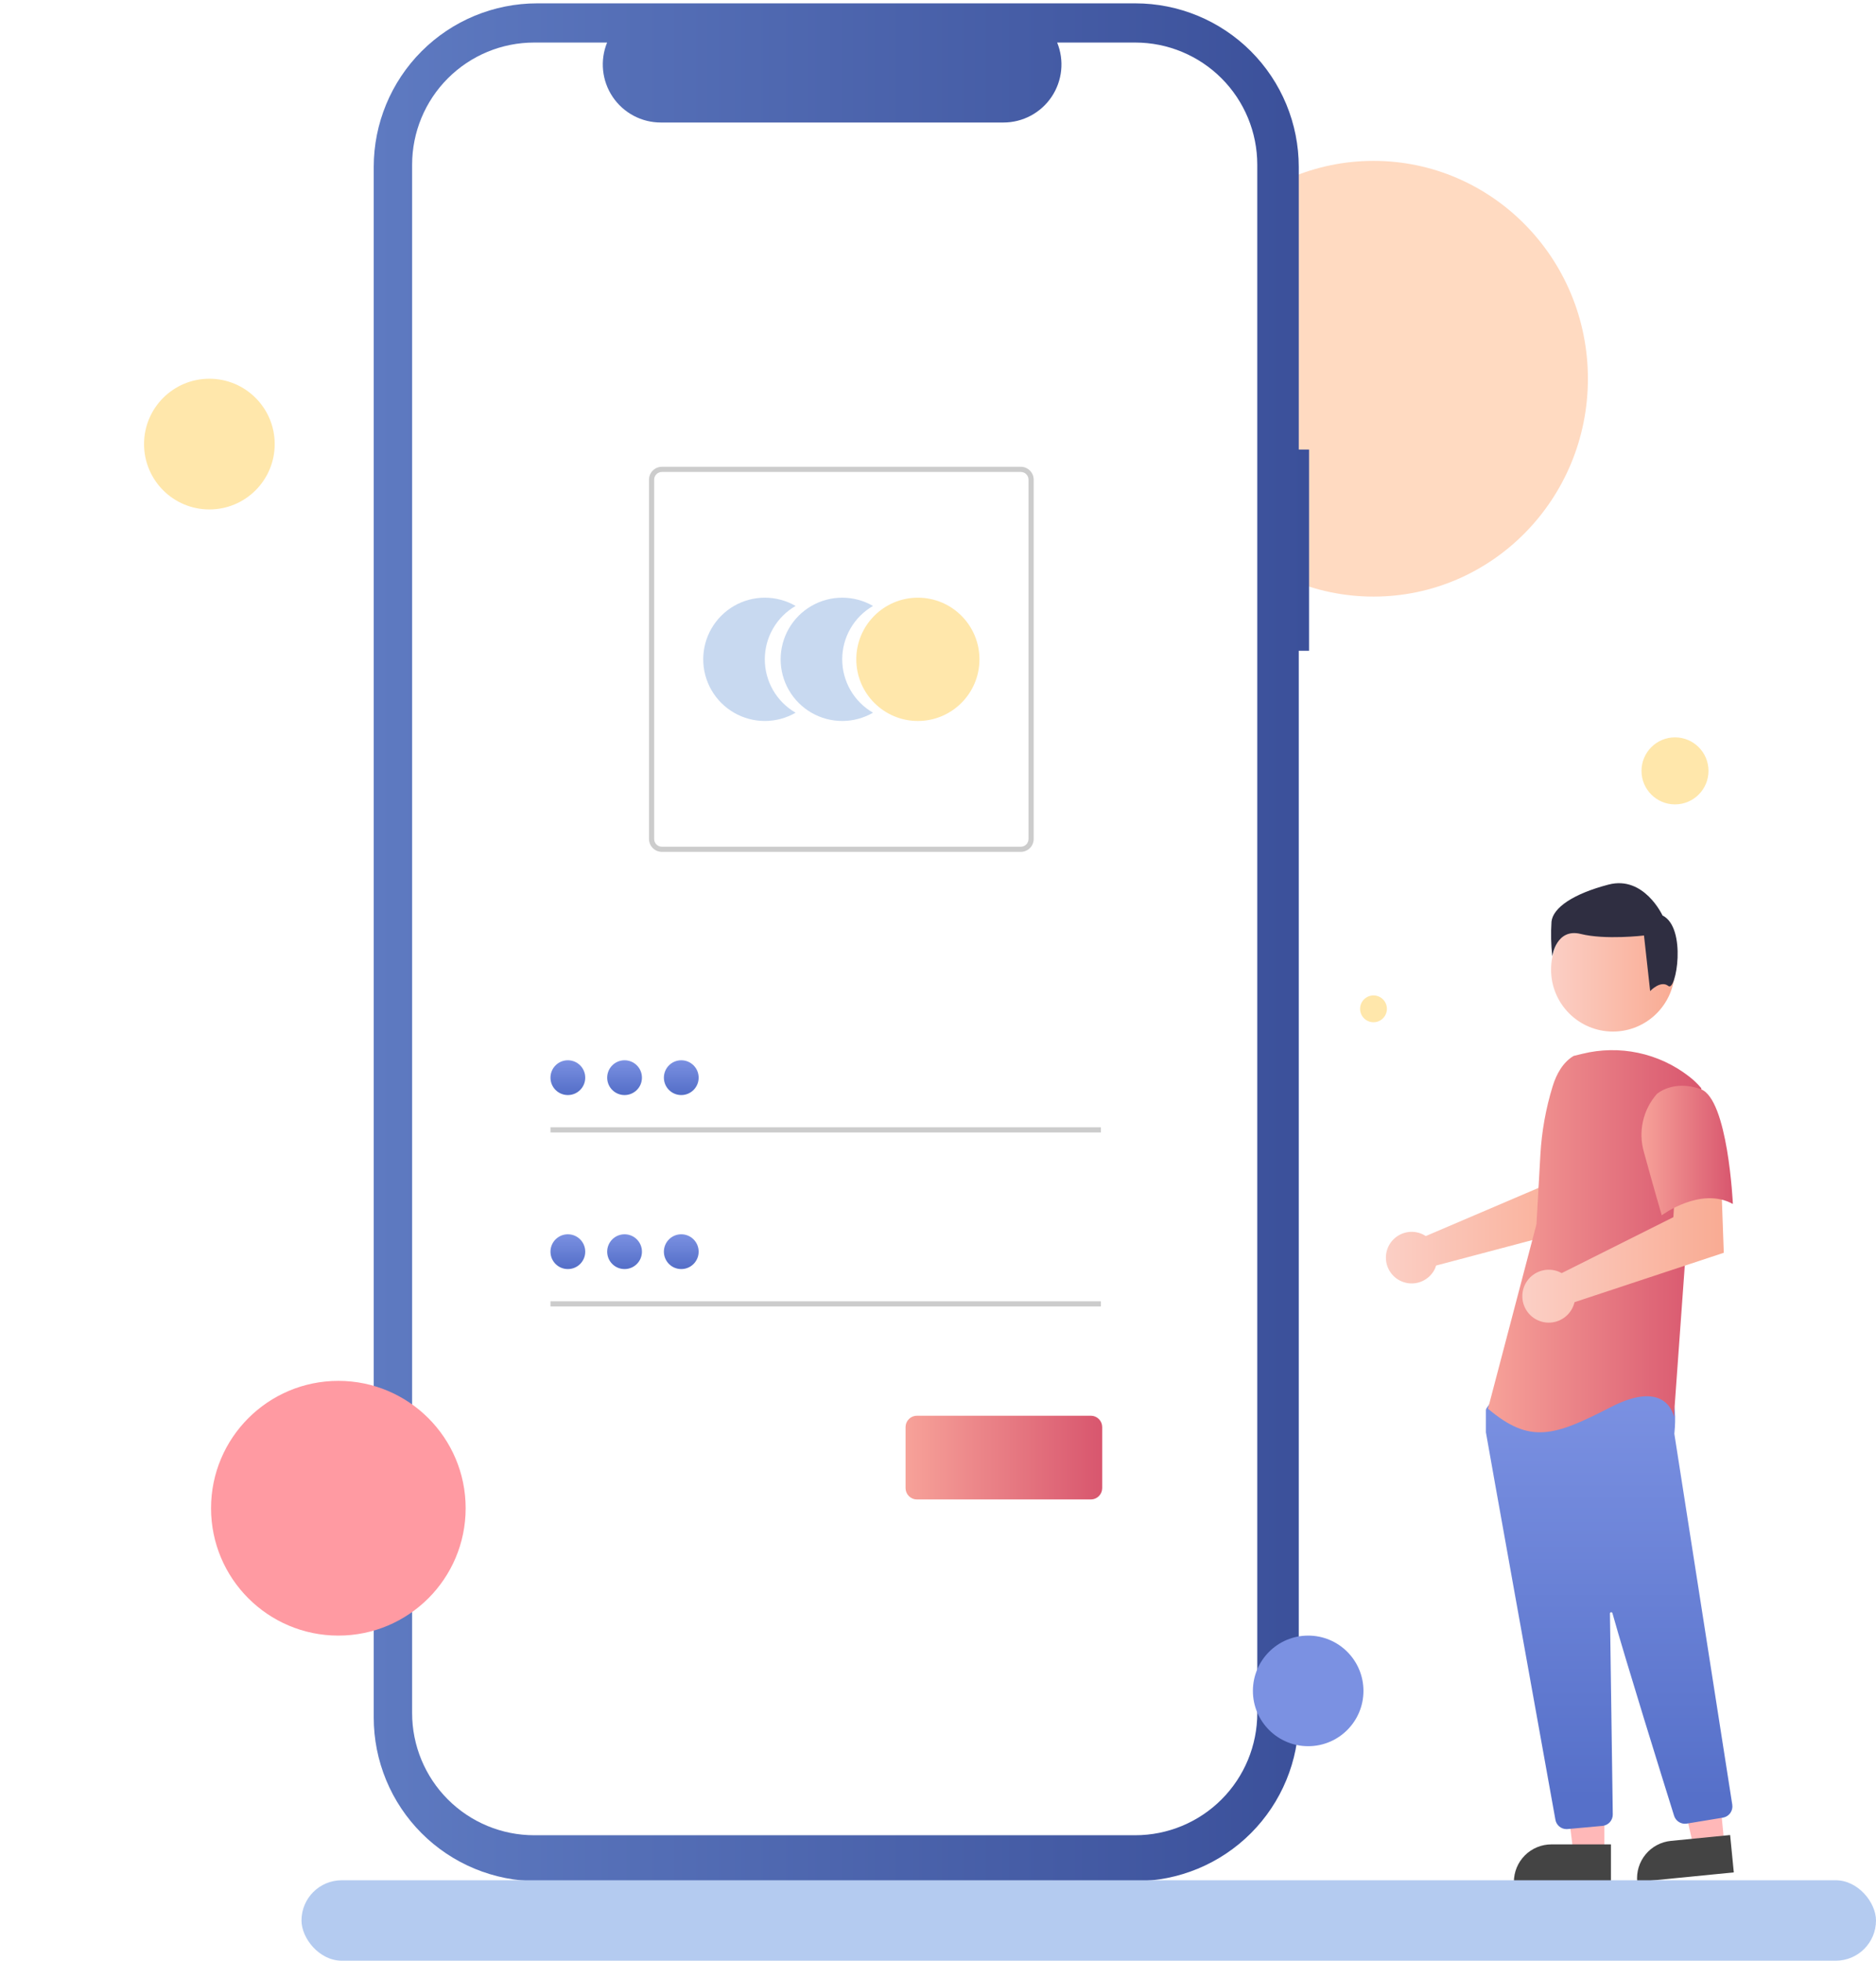 <svg width="560" height="585" viewBox="0 0 560 585" fill="none" xmlns="http://www.w3.org/2000/svg">
<g filter="url(#filter0_d_372_1654)">
<path d="M410 174C445.346 174 474 144.899 474 109C474 73.102 445.346 44 410 44C374.654 44 346 73.102 346 109C346 144.899 374.654 174 410 174Z" fill="#FFDAC1"/>
</g>
<g filter="url(#filter1_d_372_1654)">
<path d="M500 236C505.523 236 510 231.523 510 226C510 220.477 505.523 216 500 216C494.477 216 490 220.477 490 226C490 231.523 494.477 236 500 236Z" fill="#FFE7AB"/>
</g>
<g filter="url(#filter2_d_372_1654)">
<path d="M410 301C412.209 301 414 299.209 414 297C414 294.791 412.209 293 410 293C407.791 293 406 294.791 406 297C406 299.209 407.791 301 410 301Z" fill="#FFE7AB"/>
</g>
<path d="M390.765 134.138H387.689V49.809C387.689 43.4 386.427 37.053 383.976 31.131C381.524 25.209 377.931 19.828 373.401 15.296C368.871 10.764 363.494 7.168 357.575 4.715C351.657 2.262 345.314 1 338.908 1H160.343C147.405 1 134.997 6.142 125.849 15.296C116.701 24.449 111.562 36.864 111.562 49.809V512.452C111.562 518.862 112.823 525.209 115.275 531.131C117.726 537.053 121.319 542.433 125.849 546.966C130.379 551.498 135.756 555.093 141.675 557.546C147.593 559.999 153.937 561.261 160.343 561.261H338.908C351.845 561.261 364.253 556.119 373.401 546.965C382.549 537.812 387.688 525.397 387.688 512.452V194.165H390.765L390.765 134.138Z" fill="url(#paint0_linear_372_1654)"/>
<path d="M338.876 12.693H315.569C316.641 15.323 317.05 18.176 316.761 21.001C316.471 23.826 315.491 26.537 313.908 28.894C312.325 31.251 310.186 33.182 307.681 34.517C305.176 35.852 302.382 36.551 299.543 36.551H197.245C194.407 36.551 191.613 35.852 189.108 34.517C186.603 33.181 184.465 31.25 182.882 28.893C181.298 26.536 180.319 23.826 180.029 21.001C179.74 18.176 180.149 15.323 181.221 12.693H159.451C149.789 12.693 140.523 16.534 133.691 23.369C126.86 30.205 123.021 39.476 123.021 49.144V511.115C123.021 520.782 126.86 530.053 133.691 536.889C140.523 543.725 149.789 547.565 159.451 547.565H338.876C348.538 547.565 357.804 543.725 364.635 536.889C371.467 530.053 375.305 520.782 375.305 511.115V49.143C375.305 39.476 371.467 30.205 364.635 23.369C357.803 16.534 348.537 12.693 338.876 12.693Z" fill="white"/>
<path d="M228.3 196.719C228.299 193.49 229.149 190.318 230.763 187.522C232.377 184.725 234.699 182.404 237.495 180.791C234.7 179.176 231.53 178.326 228.303 178.325C225.076 178.325 221.906 179.174 219.111 180.789C216.317 182.403 213.996 184.725 212.382 187.521C210.768 190.317 209.919 193.489 209.919 196.718C209.919 199.947 210.768 203.119 212.382 205.915C213.996 208.711 216.317 211.033 219.111 212.647C221.906 214.262 225.076 215.111 228.303 215.111C231.53 215.111 234.7 214.26 237.495 212.645C234.699 211.033 232.377 208.712 230.763 205.916C229.149 203.12 228.299 199.948 228.3 196.719Z" fill="#C8D9F0"/>
<g filter="url(#filter3_d_372_1654)">
<path d="M101 484C121.987 484 139 466.987 139 446C139 425.013 121.987 408 101 408C80.013 408 63 425.013 63 446C63 466.987 80.013 484 101 484Z" fill="#FF9AA2"/>
</g>
<g filter="url(#filter4_d_372_1654)">
<path d="M62.5 148C73.27 148 82 139.27 82 128.5C82 117.73 73.27 109 62.5 109C51.73 109 43 117.73 43 128.5C43 139.27 51.73 148 62.5 148Z" fill="#FFE7AB"/>
</g>
<g filter="url(#filter5_d_372_1654)">
<path d="M390.5 517C399.613 517 407 509.613 407 500.5C407 491.387 399.613 484 390.5 484C381.387 484 374 491.387 374 500.5C374 509.613 381.387 517 390.5 517Z" fill="#7B91E2"/>
</g>
<path d="M251.408 196.719C251.408 193.49 252.257 190.318 253.871 187.521C255.485 184.725 257.807 182.404 260.603 180.791C257.809 179.176 254.639 178.326 251.412 178.325C248.185 178.325 245.014 179.174 242.22 180.789C239.425 182.403 237.104 184.725 235.49 187.521C233.877 190.317 233.027 193.489 233.027 196.718C233.027 199.947 233.877 203.119 235.49 205.915C237.104 208.711 239.425 211.033 242.22 212.647C245.014 214.262 248.185 215.111 251.412 215.111C254.639 215.111 257.809 214.26 260.603 212.645C257.808 211.033 255.486 208.712 253.872 205.916C252.257 203.12 251.408 199.948 251.408 196.719Z" fill="#C8D9F0"/>
<path d="M273.993 215.112C284.145 215.112 292.375 206.877 292.375 196.719C292.375 186.561 284.145 178.326 273.993 178.326C263.84 178.326 255.61 186.561 255.61 196.719C255.61 206.877 263.84 215.112 273.993 215.112Z" fill="#FFE7AB"/>
<path d="M304.715 254.167H197.579C196.559 254.166 195.581 253.76 194.86 253.038C194.138 252.317 193.733 251.338 193.731 250.318V143.12C193.733 142.099 194.138 141.121 194.86 140.399C195.581 139.678 196.559 139.272 197.579 139.271H304.715C305.734 139.272 306.712 139.678 307.434 140.399C308.155 141.121 308.56 142.099 308.562 143.12V250.318C308.56 251.338 308.155 252.317 307.434 253.038C306.712 253.76 305.734 254.166 304.715 254.167ZM197.579 140.811C196.967 140.812 196.38 141.055 195.947 141.488C195.514 141.921 195.271 142.508 195.27 143.121V250.318C195.271 250.931 195.514 251.518 195.947 251.951C196.38 252.384 196.967 252.627 197.579 252.628H304.715C305.326 252.627 305.913 252.384 306.346 251.951C306.779 251.518 307.022 250.931 307.023 250.318V143.121C307.022 142.508 306.779 141.921 306.346 141.488C305.913 141.055 305.326 140.812 304.715 140.811H197.579Z" fill="#CCCCCC"/>
<path d="M328.636 336.339H164.321V337.879H328.636V336.339Z" fill="#CCCCCC"/>
<path d="M169.51 326.725C172.376 326.725 174.7 324.4 174.7 321.533C174.7 318.665 172.376 316.341 169.51 316.341C166.645 316.341 164.321 318.665 164.321 321.533C164.321 324.4 166.645 326.725 169.51 326.725Z" fill="url(#paint1_linear_372_1654)"/>
<path d="M328.636 388.258H164.321V389.798H328.636V388.258Z" fill="#CCCCCC"/>
<path d="M169.51 378.644C172.376 378.644 174.7 376.319 174.7 373.452C174.7 370.584 172.376 368.26 169.51 368.26C166.645 368.26 164.321 370.584 164.321 373.452C164.321 376.319 166.645 378.644 169.51 378.644Z" fill="url(#paint2_linear_372_1654)"/>
<path d="M325.629 447.38H273.702C272.805 447.379 271.945 447.022 271.31 446.387C270.676 445.752 270.319 444.892 270.318 443.994V425.784C270.319 424.886 270.676 424.026 271.31 423.391C271.945 422.756 272.805 422.399 273.702 422.398H325.629C326.526 422.399 327.386 422.756 328.021 423.391C328.655 424.026 329.012 424.886 329.013 425.784V443.994C329.012 444.892 328.655 445.752 328.021 446.387C327.386 447.022 326.526 447.379 325.629 447.38Z" fill="url(#paint3_linear_372_1654)"/>
<path d="M186.437 326.725C189.303 326.725 191.626 324.4 191.626 321.533C191.626 318.665 189.303 316.341 186.437 316.341C183.571 316.341 181.248 318.665 181.248 321.533C181.248 324.4 183.571 326.725 186.437 326.725Z" fill="url(#paint4_linear_372_1654)"/>
<path d="M203.364 326.725C206.23 326.725 208.553 324.4 208.553 321.533C208.553 318.665 206.23 316.341 203.364 316.341C200.498 316.341 198.175 318.665 198.175 321.533C198.175 324.4 200.498 326.725 203.364 326.725Z" fill="url(#paint5_linear_372_1654)"/>
<path d="M186.437 378.644C189.303 378.644 191.626 376.319 191.626 373.452C191.626 370.584 189.303 368.26 186.437 368.26C183.571 368.26 181.248 370.584 181.248 373.452C181.248 376.319 183.571 378.644 186.437 378.644Z" fill="url(#paint6_linear_372_1654)"/>
<path d="M203.364 378.644C206.23 378.644 208.553 376.319 208.553 373.452C208.553 370.584 206.23 368.26 203.364 368.26C200.498 368.26 198.175 370.584 198.175 373.452C198.175 376.319 200.498 378.644 203.364 378.644Z" fill="url(#paint7_linear_372_1654)"/>
<path d="M424.542 368.205C424.91 368.374 425.265 368.572 425.602 368.797L459.324 354.396L460.527 345.508L474.001 345.426L473.205 365.811L428.697 377.588C428.603 377.898 428.491 378.201 428.36 378.497C427.717 379.871 426.682 381.024 425.386 381.811C424.09 382.599 422.59 382.985 421.075 382.922C419.559 382.86 418.097 382.35 416.87 381.458C415.643 380.567 414.707 379.332 414.179 377.91C413.652 376.487 413.556 374.94 413.903 373.464C414.251 371.987 415.028 370.646 416.135 369.609C417.242 368.572 418.63 367.886 420.126 367.636C421.622 367.386 423.158 367.584 424.542 368.205Z" fill="url(#paint8_linear_372_1654)"/>
<path d="M478.902 552.931H469.684L465.3 517.357L478.903 517.358L478.902 552.931Z" fill="#FFB8B8"/>
<path d="M463.101 550.295H480.877V561.494H451.908C451.908 558.524 453.087 555.675 455.186 553.575C457.285 551.475 460.132 550.295 463.101 550.295Z" fill="#444444"/>
<path d="M514.749 550.324L505.575 551.229L497.726 516.257L511.264 514.923L514.749 550.324Z" fill="#FFB8B8"/>
<path d="M498.765 549.252L516.456 547.508L517.553 558.653L488.724 561.495C488.58 560.031 488.725 558.553 489.152 557.146C489.579 555.739 490.278 554.429 491.211 553.292C492.143 552.156 493.29 551.214 494.586 550.52C495.883 549.827 497.303 549.396 498.765 549.252Z" fill="#444444"/>
<path d="M481.467 307.778C491.665 307.778 499.932 299.506 499.932 289.302C499.932 279.097 491.665 270.825 481.467 270.825C471.268 270.825 463.001 279.097 463.001 289.302C463.001 299.506 471.268 307.778 481.467 307.778Z" fill="url(#paint9_linear_372_1654)"/>
<path d="M467.624 545.737C466.832 545.739 466.065 545.461 465.457 544.952C464.85 544.443 464.442 543.736 464.305 542.956C459.534 516.457 443.939 429.811 443.566 427.411C443.558 427.356 443.554 427.3 443.555 427.244V420.784C443.554 420.549 443.628 420.319 443.765 420.128L445.825 417.241C445.923 417.102 446.051 416.987 446.2 416.906C446.349 416.824 446.515 416.778 446.685 416.771C458.43 416.22 496.895 414.605 498.753 416.928C500.62 419.262 499.96 426.336 499.809 427.731L499.817 427.876L517.098 538.455C517.233 539.337 517.016 540.237 516.493 540.96C515.97 541.683 515.184 542.171 514.305 542.318L503.511 544.097C502.707 544.227 501.884 544.063 501.19 543.636C500.497 543.209 499.98 542.547 499.733 541.771C496.394 531.097 485.201 495.192 481.321 481.299C481.297 481.211 481.241 481.134 481.165 481.084C481.089 481.034 480.997 481.014 480.907 481.026C480.816 481.039 480.734 481.085 480.674 481.154C480.615 481.223 480.583 481.312 480.584 481.403C480.778 494.647 481.246 528.437 481.408 540.107L481.425 541.364C481.432 542.215 481.12 543.038 480.551 543.67C479.981 544.302 479.195 544.697 478.348 544.777L467.94 545.723C467.834 545.733 467.729 545.737 467.624 545.737Z" fill="url(#paint10_linear_372_1654)"/>
<path d="M469.748 315.043C466.525 316.96 464.597 320.482 463.49 324.067C461.441 330.702 460.208 337.563 459.818 344.498L458.648 365.26L444.172 420.303C456.719 430.926 463.957 428.512 480.847 419.823C497.736 411.134 499.667 422.72 499.667 422.72L503.044 375.885L507.87 324.707C506.786 323.402 505.56 322.222 504.215 321.191C499.754 317.72 494.565 315.308 489.038 314.136C483.51 312.964 477.789 313.062 472.305 314.424L469.748 315.043Z" fill="url(#paint11_linear_372_1654)"/>
<path d="M465.046 379.321C465.435 379.468 465.812 379.645 466.174 379.851L499.516 363.152L500.07 354.106L513.824 353.157L514.561 373.779L470.003 388.523C469.639 390.084 468.809 391.498 467.622 392.575C466.436 393.653 464.95 394.344 463.362 394.556C461.773 394.768 460.158 394.491 458.731 393.763C457.304 393.034 456.132 391.888 455.372 390.476C454.611 389.065 454.298 387.455 454.475 385.862C454.651 384.268 455.308 382.766 456.358 381.555C457.408 380.344 458.802 379.482 460.354 379.083C461.906 378.684 463.542 378.767 465.046 379.321Z" fill="url(#paint12_linear_372_1654)"/>
<path d="M507.628 324.941C515.832 327.838 517.277 359.224 517.277 359.224C507.626 353.913 496.044 362.604 496.044 362.604C496.044 362.604 493.632 354.396 490.736 343.773C489.862 340.785 489.757 337.625 490.432 334.586C491.107 331.546 492.54 328.728 494.596 326.391C494.596 326.391 499.425 322.042 507.628 324.941Z" fill="url(#paint13_linear_372_1654)"/>
<path d="M498.025 294.187C495.724 292.345 492.585 295.693 492.585 295.693L490.744 279.118C490.744 279.118 479.241 280.497 471.878 278.658C464.516 276.819 463.366 285.334 463.366 285.334C462.986 281.895 462.909 278.428 463.136 274.975C463.595 270.831 469.578 266.687 480.161 263.925C490.744 261.162 496.266 273.133 496.266 273.133C503.629 276.816 500.325 296.029 498.025 294.187Z" fill="#2F2E41"/>
<rect x="90" y="561" width="470" height="24" rx="12" fill="#B4CBF0"/>
<defs>
<filter id="filter0_d_372_1654" x="337" y="39" width="146" height="148" filterUnits="userSpaceOnUse" color-interpolation-filters="sRGB">
<feFlood flood-opacity="0" result="BackgroundImageFix"/>
<feColorMatrix in="SourceAlpha" type="matrix" values="0 0 0 0 0 0 0 0 0 0 0 0 0 0 0 0 0 0 127 0" result="hardAlpha"/>
<feOffset dy="4"/>
<feGaussianBlur stdDeviation="4.5"/>
<feComposite in2="hardAlpha" operator="out"/>
<feColorMatrix type="matrix" values="0 0 0 0 0 0 0 0 0 0 0 0 0 0 0 0 0 0 0.25 0"/>
<feBlend mode="normal" in2="BackgroundImageFix" result="effect1_dropShadow_372_1654"/>
<feBlend mode="normal" in="SourceGraphic" in2="effect1_dropShadow_372_1654" result="shape"/>
</filter>
<filter id="filter1_d_372_1654" x="481" y="211" width="38" height="38" filterUnits="userSpaceOnUse" color-interpolation-filters="sRGB">
<feFlood flood-opacity="0" result="BackgroundImageFix"/>
<feColorMatrix in="SourceAlpha" type="matrix" values="0 0 0 0 0 0 0 0 0 0 0 0 0 0 0 0 0 0 127 0" result="hardAlpha"/>
<feOffset dy="4"/>
<feGaussianBlur stdDeviation="4.5"/>
<feComposite in2="hardAlpha" operator="out"/>
<feColorMatrix type="matrix" values="0 0 0 0 0 0 0 0 0 0 0 0 0 0 0 0 0 0 0.25 0"/>
<feBlend mode="normal" in2="BackgroundImageFix" result="effect1_dropShadow_372_1654"/>
<feBlend mode="normal" in="SourceGraphic" in2="effect1_dropShadow_372_1654" result="shape"/>
</filter>
<filter id="filter2_d_372_1654" x="397" y="288" width="26" height="26" filterUnits="userSpaceOnUse" color-interpolation-filters="sRGB">
<feFlood flood-opacity="0" result="BackgroundImageFix"/>
<feColorMatrix in="SourceAlpha" type="matrix" values="0 0 0 0 0 0 0 0 0 0 0 0 0 0 0 0 0 0 127 0" result="hardAlpha"/>
<feOffset dy="4"/>
<feGaussianBlur stdDeviation="4.5"/>
<feComposite in2="hardAlpha" operator="out"/>
<feColorMatrix type="matrix" values="0 0 0 0 0 0 0 0 0 0 0 0 0 0 0 0 0 0 0.25 0"/>
<feBlend mode="normal" in2="BackgroundImageFix" result="effect1_dropShadow_372_1654"/>
<feBlend mode="normal" in="SourceGraphic" in2="effect1_dropShadow_372_1654" result="shape"/>
</filter>
<filter id="filter3_d_372_1654" x="54" y="403" width="94" height="94" filterUnits="userSpaceOnUse" color-interpolation-filters="sRGB">
<feFlood flood-opacity="0" result="BackgroundImageFix"/>
<feColorMatrix in="SourceAlpha" type="matrix" values="0 0 0 0 0 0 0 0 0 0 0 0 0 0 0 0 0 0 127 0" result="hardAlpha"/>
<feOffset dy="4"/>
<feGaussianBlur stdDeviation="4.5"/>
<feComposite in2="hardAlpha" operator="out"/>
<feColorMatrix type="matrix" values="0 0 0 0 0 0 0 0 0 0 0 0 0 0 0 0 0 0 0.25 0"/>
<feBlend mode="normal" in2="BackgroundImageFix" result="effect1_dropShadow_372_1654"/>
<feBlend mode="normal" in="SourceGraphic" in2="effect1_dropShadow_372_1654" result="shape"/>
</filter>
<filter id="filter4_d_372_1654" x="34" y="104" width="57" height="57" filterUnits="userSpaceOnUse" color-interpolation-filters="sRGB">
<feFlood flood-opacity="0" result="BackgroundImageFix"/>
<feColorMatrix in="SourceAlpha" type="matrix" values="0 0 0 0 0 0 0 0 0 0 0 0 0 0 0 0 0 0 127 0" result="hardAlpha"/>
<feOffset dy="4"/>
<feGaussianBlur stdDeviation="4.5"/>
<feComposite in2="hardAlpha" operator="out"/>
<feColorMatrix type="matrix" values="0 0 0 0 0 0 0 0 0 0 0 0 0 0 0 0 0 0 0.25 0"/>
<feBlend mode="normal" in2="BackgroundImageFix" result="effect1_dropShadow_372_1654"/>
<feBlend mode="normal" in="SourceGraphic" in2="effect1_dropShadow_372_1654" result="shape"/>
</filter>
<filter id="filter5_d_372_1654" x="365" y="479" width="51" height="51" filterUnits="userSpaceOnUse" color-interpolation-filters="sRGB">
<feFlood flood-opacity="0" result="BackgroundImageFix"/>
<feColorMatrix in="SourceAlpha" type="matrix" values="0 0 0 0 0 0 0 0 0 0 0 0 0 0 0 0 0 0 127 0" result="hardAlpha"/>
<feOffset dy="4"/>
<feGaussianBlur stdDeviation="4.5"/>
<feComposite in2="hardAlpha" operator="out"/>
<feColorMatrix type="matrix" values="0 0 0 0 0 0 0 0 0 0 0 0 0 0 0 0 0 0 0.25 0"/>
<feBlend mode="normal" in2="BackgroundImageFix" result="effect1_dropShadow_372_1654"/>
<feBlend mode="normal" in="SourceGraphic" in2="effect1_dropShadow_372_1654" result="shape"/>
</filter>
<linearGradient id="paint0_linear_372_1654" x1="111.562" y1="281.165" x2="390.765" y2="281.165" gradientUnits="userSpaceOnUse">
<stop stop-color="#5E7AC1"/>
<stop offset="1" stop-color="#3B509A"/>
</linearGradient>
<linearGradient id="paint1_linear_372_1654" x1="169.51" y1="316.341" x2="169.51" y2="326.725" gradientUnits="userSpaceOnUse">
<stop stop-color="#7B91E2"/>
<stop offset="0.927" stop-color="#5670C9"/>
</linearGradient>
<linearGradient id="paint2_linear_372_1654" x1="169.51" y1="368.26" x2="169.51" y2="378.644" gradientUnits="userSpaceOnUse">
<stop stop-color="#7B91E2"/>
<stop offset="0.927" stop-color="#5670C9"/>
</linearGradient>
<linearGradient id="paint3_linear_372_1654" x1="270.318" y1="434.889" x2="329.013" y2="434.889" gradientUnits="userSpaceOnUse">
<stop stop-color="#F7A299"/>
<stop offset="1" stop-color="#D8566E"/>
</linearGradient>
<linearGradient id="paint4_linear_372_1654" x1="186.437" y1="316.341" x2="186.437" y2="326.725" gradientUnits="userSpaceOnUse">
<stop stop-color="#7B91E2"/>
<stop offset="0.927" stop-color="#5670C9"/>
</linearGradient>
<linearGradient id="paint5_linear_372_1654" x1="203.364" y1="316.341" x2="203.364" y2="326.725" gradientUnits="userSpaceOnUse">
<stop stop-color="#7B91E2"/>
<stop offset="0.927" stop-color="#5670C9"/>
</linearGradient>
<linearGradient id="paint6_linear_372_1654" x1="186.437" y1="368.26" x2="186.437" y2="378.644" gradientUnits="userSpaceOnUse">
<stop stop-color="#7B91E2"/>
<stop offset="0.927" stop-color="#5670C9"/>
</linearGradient>
<linearGradient id="paint7_linear_372_1654" x1="203.364" y1="368.26" x2="203.364" y2="378.644" gradientUnits="userSpaceOnUse">
<stop stop-color="#7B91E2"/>
<stop offset="0.927" stop-color="#5670C9"/>
</linearGradient>
<linearGradient id="paint8_linear_372_1654" x1="413.698" y1="364.181" x2="474.001" y2="364.181" gradientUnits="userSpaceOnUse">
<stop stop-color="#FBCFC5"/>
<stop offset="1" stop-color="#F9AB93"/>
</linearGradient>
<linearGradient id="paint9_linear_372_1654" x1="463.001" y1="289.305" x2="499.933" y2="289.305" gradientUnits="userSpaceOnUse">
<stop stop-color="#FBCFC5"/>
<stop offset="1" stop-color="#F9AB93"/>
</linearGradient>
<linearGradient id="paint10_linear_372_1654" x1="480.346" y1="415.71" x2="480.346" y2="545.737" gradientUnits="userSpaceOnUse">
<stop stop-color="#7B91E2"/>
<stop offset="0.927" stop-color="#5670C9"/>
</linearGradient>
<linearGradient id="paint11_linear_372_1654" x1="444.172" y1="370.335" x2="507.87" y2="370.335" gradientUnits="userSpaceOnUse">
<stop stop-color="#F7A299"/>
<stop offset="1" stop-color="#D8566E"/>
</linearGradient>
<linearGradient id="paint12_linear_372_1654" x1="454.427" y1="373.895" x2="514.561" y2="373.895" gradientUnits="userSpaceOnUse">
<stop stop-color="#FBCFC5"/>
<stop offset="1" stop-color="#F9AB93"/>
</linearGradient>
<linearGradient id="paint13_linear_372_1654" x1="489.993" y1="343.274" x2="517.277" y2="343.274" gradientUnits="userSpaceOnUse">
<stop stop-color="#F7A299"/>
<stop offset="1" stop-color="#D8566E"/>
</linearGradient>
</defs>
</svg>
